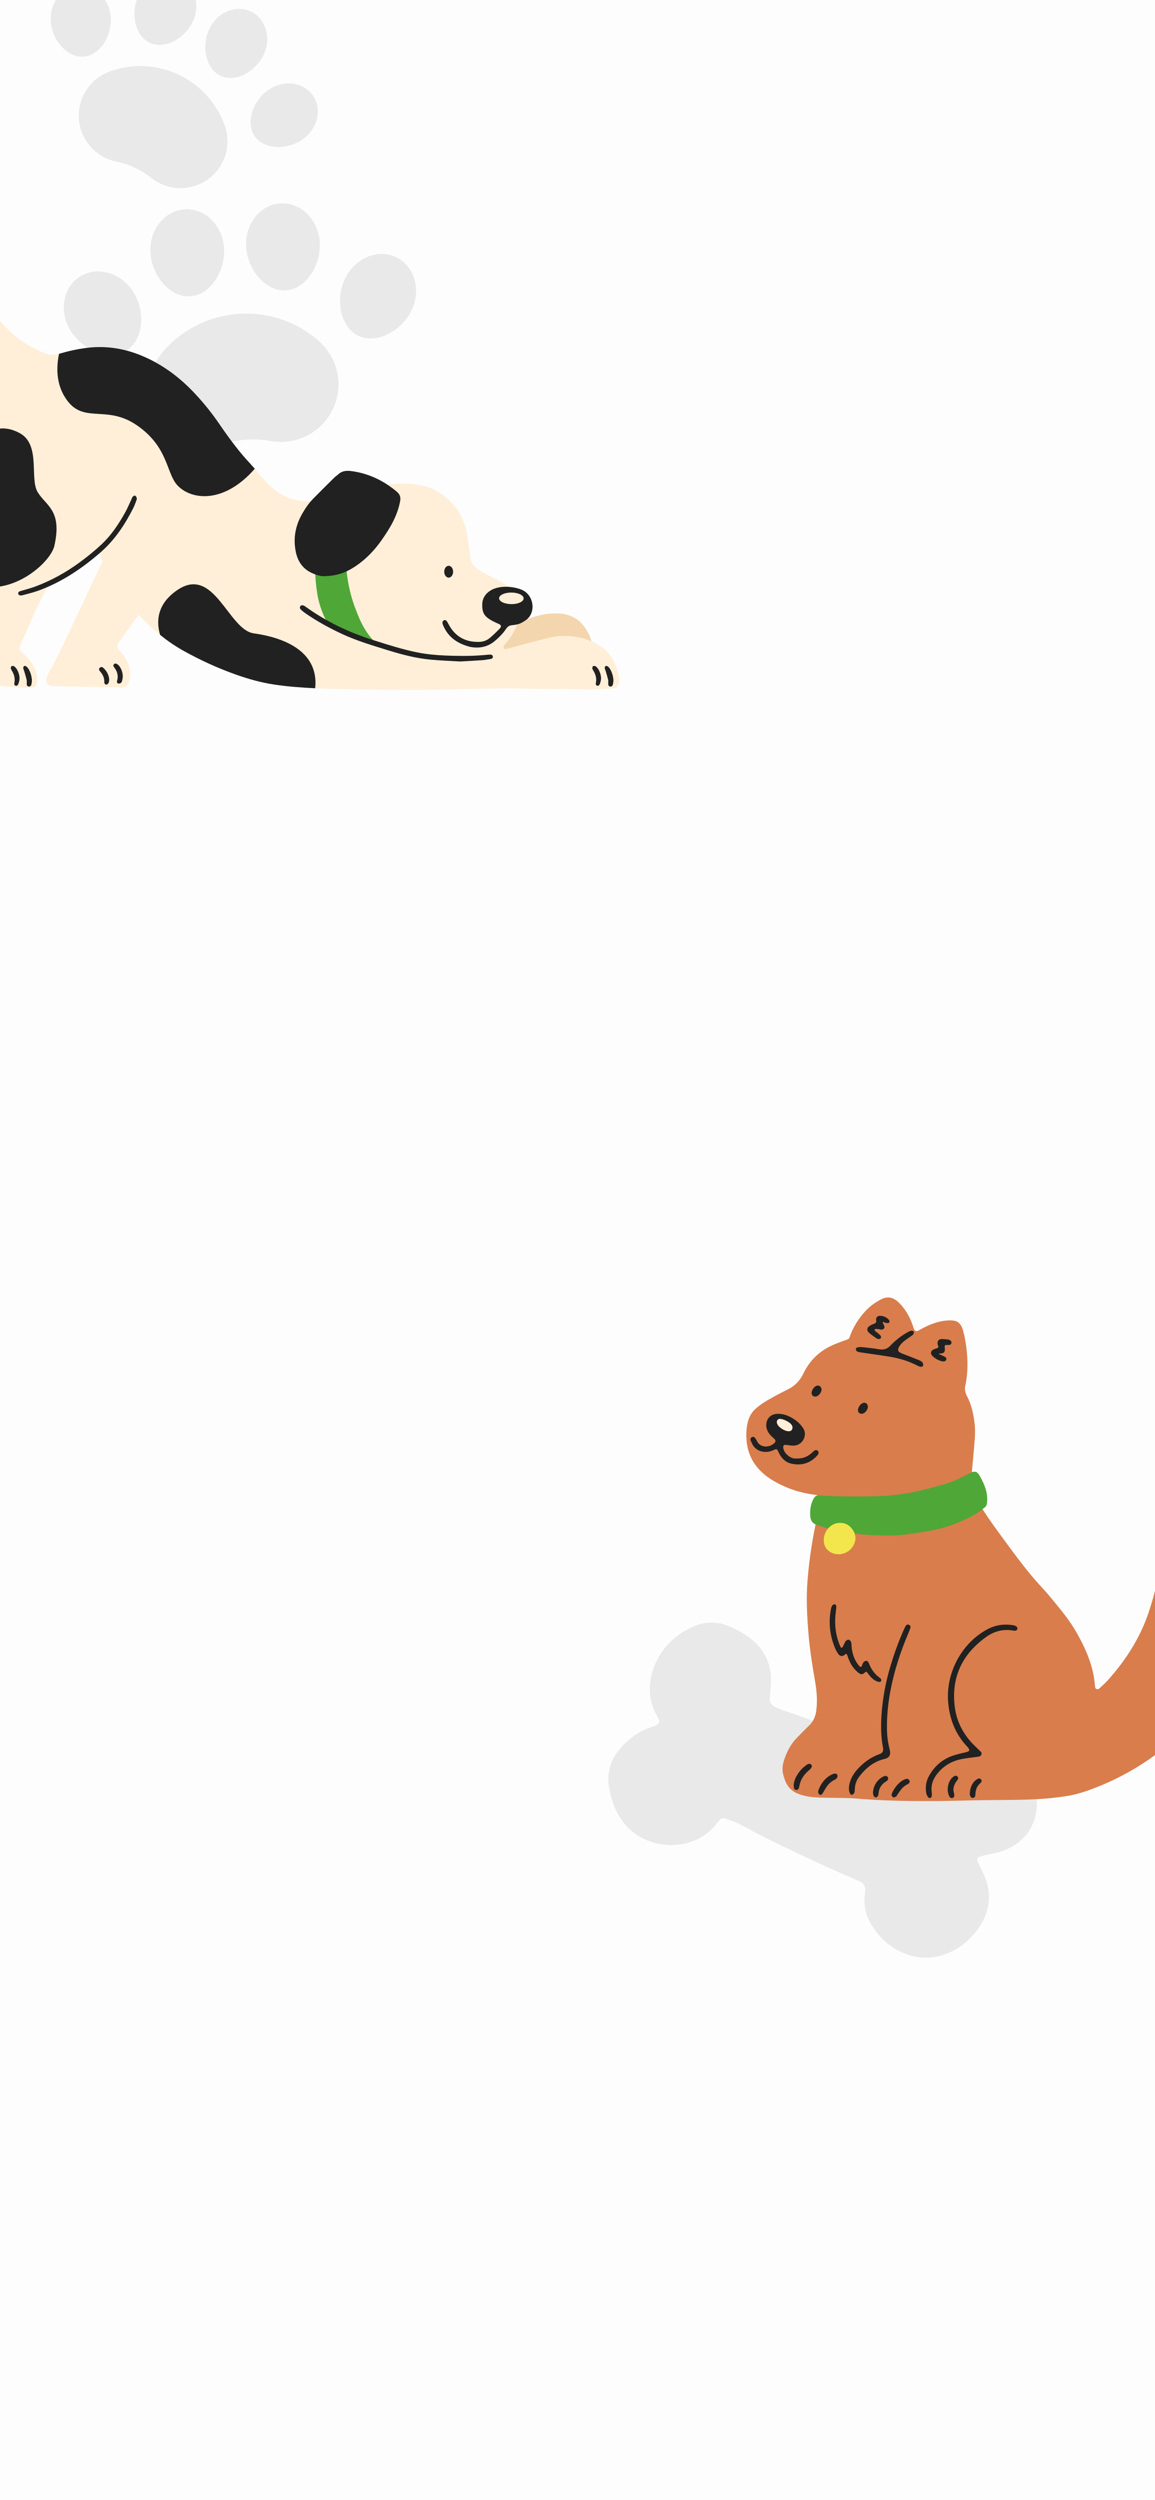 <svg width="390" height="844" viewBox="0 0 390 844" fill="none" xmlns="http://www.w3.org/2000/svg">
<rect x="0" y="0" width="390" height="844" fill="#808080" stroke="none"/>
<g clip-path="url(#clip0_580_2653)">
<rect width="390" height="844" fill="#FDFDFD"/>
<g clip-path="url(#clip1_580_2653)">
<path d="M246.624 549.182C252.159 551.69 256.016 554.491 258.428 559.016C259.658 561.315 260.247 563.783 260.308 566.319C260.362 568.417 260.159 570.558 259.961 572.669C259.787 574.504 260.095 575.391 261.753 576.231C263.044 576.875 264.406 577.392 265.768 577.832C276.583 581.379 286.927 586.049 297.116 591.031C299.902 592.39 302.724 593.724 305.504 595.113C308.073 596.382 309.224 596.235 311.359 594.256C312.423 593.282 313.457 592.223 314.642 591.429C323.336 585.725 332.322 585.189 341.516 590.162C343.756 591.366 345.434 593.208 346.663 595.428C349.056 599.732 350.233 604.357 350.104 609.286C349.887 616.955 345.27 622.838 337.686 625.115C336.111 625.599 334.451 625.88 332.851 626.25C332.396 626.347 331.929 626.427 331.497 626.56C329.76 627.075 329.594 627.525 330.39 629.099C331.143 630.572 331.897 632.045 332.513 633.584C334.935 639.56 334.239 645.234 330.633 650.568C328.043 654.389 324.7 657.361 320.461 659.19C313.922 662.015 307.612 661.225 301.63 657.507C298.59 655.616 296.274 652.979 294.377 649.957C292.317 646.653 291.485 643.124 292.091 639.255C292.226 638.41 292.211 637.456 291.909 636.696C291.662 636.055 290.988 635.44 290.346 635.142C286.282 633.313 282.14 631.641 278.099 629.77C271.333 626.631 264.597 623.419 257.89 620.135C255.104 618.777 252.437 617.13 249.657 615.741C248.138 614.99 246.5 614.449 244.891 613.915C243.883 613.576 243.177 614.076 242.544 614.917C239.773 618.702 236.117 621.207 231.54 622.3C223.464 624.23 212.214 621.47 207.54 610.08C206.58 607.757 205.889 605.253 205.552 602.772C204.828 597.114 206.954 592.408 211.019 588.534C213.668 586.002 216.666 583.991 220.236 582.949C220.386 582.901 220.535 582.852 220.685 582.804C222.925 581.874 223.067 581.388 221.838 579.245C219.27 574.72 218.83 569.835 220.123 564.933C222.175 557.595 226.962 552.43 233.776 549.239C238.356 547.103 243.051 547.466 246.624 549.182Z" fill="#E9E9E9"/>
</g>
<g clip-path="url(#clip2_580_2653)">
<path d="M369.761 569.559C369.863 570.206 370.656 570.471 371.155 570.03C372.183 569.088 373.138 568.25 373.989 567.309C380.127 560.471 385.031 552.883 387.938 544.074C389.451 539.471 390.699 534.824 391.433 530.03C392.152 525.338 392.431 520.618 392.299 515.868C392.255 514.015 392.916 513.441 394.795 513.706C397.806 514.133 400.478 515.383 402.857 517.221C407.379 520.706 409.655 525.412 409.978 531.074C410.139 533.853 409.904 536.603 409.214 539.309C409.185 539.412 409.17 539.515 409.156 539.618C409.082 540.221 409.684 540.691 410.242 540.471C410.609 540.324 410.932 540.074 411.285 539.883C412.357 539.309 413.208 539.603 413.487 540.794C413.766 541.956 413.986 543.147 413.986 544.338C413.972 548.162 413.032 551.794 411.549 555.294C409.464 560.191 406.513 564.53 403.033 568.53C402.768 568.838 402.475 569.103 402.255 569.441C402.108 569.662 401.99 569.985 402.034 570.235C402.064 570.368 402.445 570.471 402.695 570.515C402.989 570.559 403.297 570.544 403.591 570.544C404.207 570.53 404.677 570.794 404.765 571.397C404.883 572.309 405.015 573.265 404.868 574.147C404.398 577.074 402.974 579.603 401.271 581.985C398.833 585.383 395.794 588.147 392.49 590.677C386.279 595.441 379.613 599.441 372.404 602.471C368.483 604.118 364.489 605.647 360.246 606.309C357.75 606.691 355.239 607.015 352.713 607.206C346.267 607.677 339.807 607.633 333.346 607.691C326.46 607.75 319.559 608.044 312.672 608.03C304.978 608 297.284 607.838 289.62 607.191C285.949 606.883 282.234 606.956 278.548 606.883C275.949 606.838 273.351 606.75 270.825 606C270.223 605.824 269.621 605.603 269.048 605.353C266.229 604.118 265.084 601.677 264.423 598.883C264.012 597.088 264.32 595.353 264.922 593.677C265.847 591.088 267.11 588.662 269.063 586.677C270.399 585.324 271.706 583.941 273.086 582.633C274.569 581.235 275.333 579.559 275.612 577.574C276.052 574.294 275.817 571.059 275.259 567.824C274.305 562.338 273.424 556.838 272.969 551.28C272.499 545.427 272.191 539.559 272.66 533.691C273.306 525.603 274.555 517.618 276.522 509.735C276.757 508.809 276.963 507.853 277.007 506.897C277.08 505.309 276.61 504.794 275.068 504.603C270.106 503.985 265.466 502.412 261.163 499.897C254.864 496.191 251.649 490.75 252.03 483.397C252.177 480.559 252.794 477.78 254.967 475.735C256.171 474.603 257.566 473.647 258.99 472.809C261.369 471.412 263.821 470.133 266.288 468.897C268.637 467.721 270.223 465.868 271.339 463.559C273.527 459.03 276.977 455.853 281.573 453.912C283.071 453.28 284.613 452.721 286.154 452.177C286.551 452.03 286.727 451.838 286.859 451.456C287.975 448.191 289.766 445.324 292.057 442.765C293.599 441.044 295.463 439.691 297.534 438.633C299.971 437.368 301.924 438.088 303.804 440.03C306.035 442.324 307.46 445.088 308.429 448.118C308.502 448.338 308.546 448.574 308.649 448.78C308.913 449.309 309.427 449.485 309.985 449.235C310.293 449.103 310.558 448.897 310.851 448.75C313.95 447.074 317.165 445.765 320.777 445.735C322.833 445.721 324.36 446.206 325.197 449.206C325.667 450.897 326.005 452.647 326.239 454.397C326.827 458.912 326.915 463.427 325.916 467.927C325.652 469.088 325.975 470.265 326.518 471.309C328.046 474.265 328.736 477.412 329.103 480.691C329.47 484.044 328.985 487.353 328.736 490.662C328.559 493.015 328.222 495.368 328.148 497.735C328.09 499.588 328.324 501.456 328.501 503.309C328.559 503.838 328.853 504.383 329.117 504.868C331.922 510.206 335.505 515.015 339.043 519.853C342.376 524.397 345.709 528.941 349.395 533.206C351.128 535.191 352.963 537.074 354.637 539.118C357.72 542.868 360.892 546.574 363.329 550.809C366.06 555.544 368.336 560.456 369.32 565.868C369.54 567.074 369.614 568.309 369.79 569.53L369.761 569.559Z" fill="#D97D4C"/>
<path d="M298.4 518.338C291.91 518.324 285.508 517.603 279.224 515.912C278.034 515.588 276.904 515.118 275.729 514.75C274.334 514.309 273.717 513.279 273.6 511.927C273.438 510 273.659 508.132 274.496 506.368C275.186 504.912 275.67 504.721 277.241 504.838C279.194 505 281.162 505.103 283.129 505.132C287.153 505.177 291.191 505.221 295.228 505.132C301.351 505 307.371 504.162 313.289 502.574C315.286 502.029 317.283 501.529 319.265 500.941C321.893 500.162 324.345 498.971 326.753 497.677C326.988 497.544 327.223 497.412 327.458 497.294C329.073 496.515 329.91 496.632 330.806 498.206C332.392 501 333.654 503.927 333.287 507.294C333.214 507.941 333.038 508.471 332.538 508.853C331.423 509.691 330.336 510.603 329.132 511.294C323.773 514.338 318.017 516.206 311.923 517.132C308.429 517.662 304.949 518.279 301.41 518.353C300.412 518.368 299.413 518.353 298.415 518.353L298.4 518.338Z" fill="#4FA737"/>
<path d="M278.152 519.941C278.152 516.809 280.59 514.147 283.526 514.088C285.685 514.044 287.227 515.132 288.225 516.926C289.209 518.706 288.989 520.544 287.858 522.221C286.125 524.794 282.455 525.471 280.017 523.721C278.725 522.794 278.152 521.515 278.152 519.941Z" fill="#F2E64C"/>
<path d="M277.036 468.118C277.388 468.515 277.491 469.074 277.33 469.574C277.051 470.456 276.39 471.177 275.7 471.397C274.76 471.706 273.894 471 274.07 470.03C274.217 469.221 274.628 468.53 275.303 468.044C275.773 467.706 276.346 467.632 276.816 467.927C276.904 467.985 276.977 468.044 277.051 468.118H277.036Z" fill="#212121"/>
<path d="M292.688 473.927C293.041 474.324 293.143 474.883 292.982 475.383C292.703 476.265 292.042 476.985 291.352 477.206C290.412 477.515 289.546 476.809 289.722 475.838C289.869 475.03 290.28 474.338 290.956 473.853C291.425 473.515 291.998 473.441 292.468 473.735C292.556 473.794 292.629 473.853 292.703 473.927H292.688Z" fill="#212121"/>
<path d="M333.627 549.897C336.196 548.559 339.133 548.162 341.982 548.632C342.114 548.647 342.231 548.676 342.363 548.706C342.686 548.765 343.039 548.897 343.259 549.118C343.45 549.324 343.597 549.721 343.538 549.985C343.494 550.191 343.142 550.397 342.892 550.485C342.701 550.559 342.437 550.5 342.202 550.471C338.839 549.853 335.756 550.632 333.025 552.588C325.096 558.265 321.264 565.853 322.335 575.735C322.908 581.074 325.228 585.515 329.002 589.25C329.648 589.882 330.294 590.5 330.94 591.118C331.263 591.426 331.571 591.765 331.41 592.25C331.233 592.779 330.808 592.985 330.25 593.044C328.444 593.279 326.623 593.471 324.817 593.809C321.748 594.382 319.12 595.794 317.02 598.147C315.287 600.074 314.289 602.221 314.583 604.882C314.641 605.338 314.685 605.824 314.627 606.279C314.597 606.529 314.392 606.882 314.186 606.956C313.966 607.029 313.525 606.926 313.408 606.75C313.129 606.353 312.879 605.897 312.791 605.426C312.365 603.324 312.689 601.294 313.746 599.426C315.566 596.206 318.209 593.897 321.733 592.691C323.143 592.206 324.626 591.912 326.065 591.544C326.285 591.485 326.52 591.441 326.726 591.353C327.328 591.103 327.43 590.868 327.122 590.338C326.975 590.088 326.814 589.868 326.608 589.662C322.702 585.515 320.72 580.588 320.177 574.926C319.237 564.897 324.641 554.618 333.553 549.941L333.612 549.912L333.627 549.897Z" fill="#212121"/>
<path d="M269.269 492.368C271.236 492.412 272.881 491.647 274.305 490.309C274.525 490.103 274.745 489.897 274.98 489.721C275.348 489.456 275.729 489.456 276.082 489.75C276.478 490.074 276.493 490.5 276.273 490.926C276.199 491.074 276.082 491.206 275.979 491.324C273.63 493.956 270.678 494.853 267.316 494.132C265.172 493.676 263.733 492.162 262.852 490.162C262.397 489.132 262.25 489.029 261.237 489.515C258.888 490.632 256.186 490.25 254.644 488.441C254.116 487.838 253.793 487.029 253.469 486.279C253.279 485.824 253.455 485.338 253.969 485.118C254.453 484.912 254.806 485.206 255.055 485.574C255.261 485.868 255.466 486.191 255.613 486.515C256.465 488.338 258.741 488.794 260.517 487.838C260.84 487.662 261.134 487.456 261.413 487.221C261.986 486.735 261.986 486.235 261.442 485.706C260.958 485.25 260.429 484.824 260.004 484.324C259.049 483.176 258.535 481.868 258.8 480.353C259.078 478.691 260.371 477.485 262.045 477.324C264.35 477.088 266.361 477.926 268.226 479.162C269.401 479.941 270.385 480.926 271.177 482.103C272.822 484.574 270.884 487.971 268.065 488.015C267.242 488.029 266.405 487.926 265.598 487.794C264.702 487.647 264.364 487.941 264.482 488.838C264.717 490.471 266.567 492.206 268.256 492.368C268.579 492.397 268.916 492.368 269.254 492.368H269.269Z" fill="#212121"/>
<path d="M286.816 605.044C286.595 604.206 286.595 603.324 286.772 602.471C287.183 600.485 288.167 598.794 289.547 597.265C291.588 595 293.981 593.25 296.874 592.206C298.048 591.794 298.386 591.162 298.136 589.853C297.461 586.382 297.417 582.882 297.623 579.382C297.975 573.676 298.988 568.074 300.633 562.588C301.895 558.368 303.364 554.221 305.17 550.206C305.361 549.779 305.551 549.353 305.786 548.941C306.051 548.471 306.491 548.294 306.976 548.529C307.416 548.75 307.548 549.162 307.387 549.632C307.211 550.132 307.02 550.632 306.814 551.118C304.068 557.544 301.895 564.162 300.618 571.029C299.84 575.191 299.443 579.412 299.487 583.662C299.517 585.868 299.766 588.044 300.31 590.191C300.383 590.485 300.456 590.779 300.515 591.074C300.75 592.529 300.207 593.426 298.812 593.75C295.112 594.603 292.381 596.824 290.134 599.75C289.194 600.971 288.71 602.382 288.636 603.926C288.622 604.324 288.636 604.75 288.504 605.118C288.387 605.412 288.108 605.75 287.829 605.853C287.388 606 287.065 605.662 286.933 605.25C286.904 605.176 286.889 605.103 286.874 605.029L286.816 605.044Z" fill="#212121"/>
<path d="M290.311 562.588C290.517 562.809 290.884 562.735 290.986 562.441C291.119 562.03 291.236 561.691 291.412 561.397C291.588 561.088 291.941 560.794 292.278 560.691C292.748 560.544 293.086 560.897 293.292 561.309C293.365 561.456 293.453 561.603 293.512 561.765C294.202 563.544 295.274 565.044 296.801 566.206C297.212 566.515 297.755 566.824 297.52 567.485C297.388 567.882 296.772 567.882 295.979 567.544C294.877 567.059 294.055 566.25 293.35 565.294C293.159 565.029 292.939 564.765 292.748 564.53C292.646 564.412 292.499 564.338 292.337 564.368C292.323 564.368 292.308 564.368 292.293 564.382C291.221 565.427 290.737 565.456 289.577 564.471C287.962 563.088 286.934 561.324 286.273 559.309C286.214 559.118 286.097 558.794 285.979 558.53C285.891 558.324 285.627 558.265 285.465 558.412C285.407 558.471 285.348 558.515 285.289 558.574C284.599 559.28 283.615 559.191 283.057 558.382C282.617 557.735 282.22 557.015 281.927 556.294C280.209 552.118 279.724 547.809 280.547 543.353C280.635 542.868 280.782 542.353 281.046 541.956C281.207 541.721 281.663 541.544 281.956 541.588C282.147 541.618 282.411 542.088 282.397 542.353C282.338 543.412 282.162 544.471 282.074 545.53C281.795 549.088 282.279 552.515 283.733 555.794C283.777 555.882 283.821 555.971 283.865 556.059C284.012 556.309 284.379 556.294 284.511 556.03C284.731 555.588 284.937 555.206 285.128 554.824C285.275 554.53 285.377 554.177 285.612 553.956C285.862 553.735 286.273 553.471 286.537 553.53C286.86 553.603 287.242 553.941 287.36 554.265C287.536 554.721 287.506 555.25 287.55 555.75C287.727 558.103 288.402 560.265 289.9 562.132C290.017 562.28 290.149 562.427 290.296 562.588H290.311Z" fill="#212121"/>
<path d="M297.005 455.515C298.459 455.765 299.634 455.324 300.603 454.309C302.365 452.456 304.332 450.912 306.579 449.691C306.931 449.5 307.298 449.294 307.68 449.235C307.959 449.191 308.4 449.324 308.517 449.529C308.634 449.735 308.561 450.206 308.4 450.412C308.121 450.765 307.709 451.015 307.328 451.279C306.138 452.132 304.876 452.868 303.98 454.074C302.791 455.662 303.011 456.368 304.89 457.059C306.755 457.735 308.605 458.485 310.455 459.235C310.852 459.397 311.248 459.647 311.498 459.971C311.689 460.206 311.791 460.662 311.703 460.956C311.571 461.382 311.131 461.485 310.705 461.382C310.411 461.309 310.132 461.206 309.868 461.059C306.916 459.515 303.774 458.559 300.515 458.015C297.211 457.471 293.878 457.044 290.574 456.544C290.148 456.485 289.708 456.397 289.355 456.191C289.135 456.059 288.988 455.647 288.988 455.382C288.988 454.794 290.266 454.721 290.721 454.75C291.866 454.809 295.111 455.191 297.035 455.529L297.005 455.515Z" fill="#212121"/>
<path d="M295.42 446.75C295.773 446.603 295.949 446.235 295.876 445.868C295.67 444.941 296.14 444.221 297.08 444.206C298.225 444.191 299.223 444.618 300.031 445.441C300.325 445.75 300.53 446.191 300.192 446.5C300.002 446.691 299.532 446.647 299.194 446.603C298.915 446.559 298.651 446.427 298.284 446.25C298.166 446.206 298.049 446.309 298.093 446.427C298.166 446.662 298.21 446.838 298.284 446.985C298.489 447.471 298.886 447.927 298.474 448.471C298.049 449.029 297.491 448.868 296.918 448.735C296.507 448.647 296.066 448.632 295.641 448.632C295.318 448.632 295.2 449.074 295.45 449.279C295.846 449.588 296.199 449.853 296.536 450.147C296.845 450.397 297.168 450.647 297.373 450.985C297.711 451.544 297.344 452.088 296.698 452.029C296.404 452 296.096 451.912 295.861 451.735C295.024 451.147 294.143 450.574 293.394 449.882C292.631 449.177 292.689 448.235 293.541 447.662C294.099 447.279 294.73 447.044 295.435 446.75H295.42Z" fill="#212121"/>
<path d="M316.828 454.485C316.74 454.235 316.652 454.015 316.608 453.765C316.387 452.809 316.989 452.044 317.973 452.03C318.737 452.03 319.486 452.147 320.249 452.221C320.381 452.221 320.499 452.294 320.616 452.353C321.013 452.559 321.365 452.853 321.277 453.353C321.189 453.853 320.778 454.044 320.308 454.059C320.014 454.059 319.735 454.059 319.441 454.03C319.177 454.015 318.942 454.235 318.972 454.515C319.03 455.074 319.118 455.632 318.972 456.118C318.751 456.912 317.87 456.927 317.122 456.927C317.019 456.927 316.989 457.059 317.077 457.103C317.547 457.324 317.988 457.559 318.472 457.75C319.324 458.088 319.662 458.471 319.53 458.971C319.368 459.53 318.795 459.735 317.929 459.515C316.813 459.221 315.829 458.662 314.992 457.897C314.009 457.015 314.2 455.985 315.418 455.471C315.756 455.324 316.123 455.221 316.519 455.103C316.784 455.03 316.916 454.75 316.828 454.485Z" fill="#212121"/>
<path d="M267.977 602.706C268.123 600.618 269.195 598.956 270.502 597.412C271.016 596.809 271.677 596.338 272.293 595.838C272.514 595.662 272.807 595.515 273.101 595.456C273.835 595.324 274.364 595.985 274.026 596.647C273.835 597.015 273.512 597.338 273.189 597.603C271.442 599.059 270.223 600.824 269.885 603.118C269.856 603.28 269.812 603.441 269.753 603.603C269.592 604 269.327 604.309 268.872 604.265C268.373 604.221 268.109 603.897 268.05 603.412C268.021 603.177 268.021 602.941 268.006 602.691L267.977 602.706Z" fill="#212121"/>
<path d="M276.506 605.603C276.285 605.324 276.212 604.956 276.285 604.603C276.3 604.5 276.329 604.412 276.359 604.324C277.254 601.985 278.664 600.074 281.013 598.985C281.248 598.868 281.513 598.765 281.762 598.735C282.247 598.677 282.673 598.882 282.79 599.338C282.863 599.632 282.702 600.03 282.526 600.309C282.379 600.544 282.071 600.691 281.806 600.824C280.353 601.544 279.325 602.691 278.561 604.088C278.312 604.559 278.018 605 277.739 605.456C277.504 605.824 277.137 606.059 276.726 605.809C276.652 605.765 276.579 605.691 276.52 605.618L276.506 605.603Z" fill="#212121"/>
<path d="M294.789 604.912C294.995 602.824 296.022 601.015 298.034 599.838C298.21 599.735 298.401 599.662 298.577 599.603C299.077 599.441 299.532 599.529 299.796 600C300.075 600.485 299.84 600.897 299.444 601.206C299.311 601.309 299.179 601.397 299.033 601.485C297.594 602.412 296.801 603.706 296.654 605.412C296.58 606.279 296.228 606.75 295.729 606.75C295.186 606.75 294.833 606.176 294.789 605.309C294.789 605.235 294.789 605.176 294.789 604.897V604.912Z" fill="#212121"/>
<path d="M301.016 606.059C301.148 605.618 301.192 605.324 301.324 605.059C302.117 603.456 303.189 602.074 304.701 601.088C305.083 600.838 305.523 600.662 305.964 600.544C306.463 600.426 306.889 600.618 307.094 601.132C307.285 601.618 307.021 601.956 306.654 602.235C306.625 602.25 306.595 602.279 306.566 602.294C304.863 603 303.952 604.471 302.983 605.912C302.851 606.103 302.763 606.368 302.587 606.471C302.308 606.632 301.911 606.838 301.647 606.765C301.383 606.691 301.207 606.294 301.03 606.074L301.016 606.059Z" fill="#212121"/>
<path d="M320.425 606.176C319.999 605.147 319.896 604 320.117 602.897C320.293 602 320.616 601.235 321.13 600.544C321.379 600.206 321.717 599.926 322.069 599.676C322.481 599.382 322.95 599.353 323.332 599.765C323.743 600.206 323.508 600.603 323.215 601C322.877 601.456 322.539 601.912 322.319 602.426C321.952 603.294 321.79 604.206 322.084 605.147C322.128 605.279 322.158 605.412 322.172 605.529C322.319 606.353 322.172 606.824 321.658 606.956C320.998 607.147 320.645 606.676 320.44 606.191L320.425 606.176Z" fill="#212121"/>
<path d="M327.487 605.368C327.531 603.824 328.016 602.5 328.985 601.382C329.323 601 329.793 600.721 330.248 600.471C330.644 600.25 331.041 600.412 331.305 600.765C331.599 601.147 331.452 601.515 331.143 601.838C331.011 601.985 330.864 602.118 330.718 602.265C329.881 603.103 329.484 604.132 329.381 605.294C329.367 605.529 329.381 605.765 329.352 605.985C329.293 606.485 329.044 606.868 328.5 606.956C328.06 607.029 327.634 606.588 327.517 606.015C327.473 605.794 327.473 605.559 327.473 605.382L327.487 605.368Z" fill="#212121"/>
<path d="M266.215 480.044C265.422 479.544 263.117 478.338 262.471 479.441C261.957 480.324 262.632 481.515 264.159 482.441C265.687 483.368 267.008 483.397 267.404 482.647C268.109 481.294 266.729 480.368 266.2 480.044H266.215Z" fill="#FFEFD8"/>
</g>
<g clip-path="url(#clip3_580_2653)">
<path d="M27.55 44.447C29.512 49.84 34.096 53.522 39.341 54.572C43.605 55.424 47.629 57.306 51.032 60.027C55.212 63.374 60.966 64.526 66.371 62.565C74.15 59.738 78.36 51.451 76.268 43.608C76.144 43.154 76.015 42.694 75.85 42.245C70.134 26.522 52.758 18.417 37.036 24.134C36.586 24.298 36.148 24.486 35.72 24.686C28.365 28.131 24.718 36.673 27.55 44.447Z" fill="#E9E9E9"/>
<path d="M65.112 7.274C62.462 12.958 55.648 16.802 50.566 14.436C45.479 12.064 44.057 4.376 46.708 -1.308C49.358 -6.992 55.627 -9.676 60.715 -7.305C65.802 -4.933 67.768 1.596 65.118 7.28L65.112 7.274Z" fill="#E9E9E9"/>
<path d="M37.398 5.715C37.89 11.972 33.858 18.673 28.265 19.112C22.673 19.551 17.644 13.558 17.151 7.313C16.664 1.062 20.795 -4.367 26.387 -4.806C31.979 -5.245 36.911 -0.536 37.398 5.715Z" fill="#E9E9E9"/>
<path d="M90.457 30.476C85.351 34.114 82.802 41.515 86.054 46.078C89.311 50.646 97.133 50.654 102.239 47.015C107.345 43.377 108.849 36.722 105.597 32.159C102.34 27.59 95.563 26.838 90.457 30.476Z" fill="#E9E9E9"/>
<path d="M89.034 18.438C86.384 24.122 79.57 27.965 74.488 25.6C69.401 23.228 67.979 15.54 70.63 9.856C73.28 4.172 79.549 1.488 84.636 3.859C89.723 6.231 91.69 12.76 89.04 18.444L89.034 18.438Z" fill="#E9E9E9"/>
</g>
<g clip-path="url(#clip4_580_2653)">
<path d="M56.974 145.852C62.249 150.512 69.345 151.793 75.611 149.85C80.704 148.268 86.142 147.938 91.404 148.876C97.868 150.032 104.743 147.901 109.415 142.62C116.14 135.016 115.819 123.62 108.97 116.397C108.57 115.98 108.161 115.561 107.72 115.173C92.347 101.584 68.877 103.035 55.289 118.408C54.901 118.848 54.538 119.308 54.195 119.774C48.29 127.796 49.367 139.137 56.974 145.852Z" fill="#E9E9E9"/>
<path d="M75.657 83.79C76.132 91.467 71.044 99.601 64.183 100.03C57.312 100.456 51.275 93.006 50.799 85.33C50.323 77.653 55.504 71.087 62.375 70.661C69.246 70.234 75.19 76.116 75.666 83.793L75.657 83.79Z" fill="#E9E9E9"/>
<path d="M44.885 98.352C49.083 104.804 48.665 114.387 42.898 118.137C37.13 121.887 28.2 118.379 24.009 111.939C19.821 105.489 21.089 97.22 26.856 93.47C32.624 89.72 40.697 91.902 44.885 98.352Z" fill="#E9E9E9"/>
<path d="M116.56 93.934C113.192 100.846 114.782 110.313 120.96 113.323C127.147 116.336 135.578 111.76 138.947 104.847C142.315 97.935 140.036 89.884 133.858 86.874C127.671 83.861 119.929 87.022 116.56 93.934Z" fill="#E9E9E9"/>
<path d="M107.973 81.797C108.449 89.474 103.36 97.609 96.499 98.038C89.629 98.464 83.591 91.014 83.115 83.337C82.639 75.66 87.821 69.094 94.691 68.668C101.562 68.242 107.507 74.124 107.983 81.801L107.973 81.797Z" fill="#E9E9E9"/>
</g>
<g clip-path="url(#clip5_580_2653)">
<path d="M180.352 223.487C186.17 223.384 191.974 223.252 197.792 223.179C198.495 223.179 198.92 222.872 199.199 222.286C199.917 220.779 200.122 219.183 199.917 217.544C199.712 215.831 198.993 214.323 198.143 212.845C195.711 208.571 191.886 206.931 187.137 207.063C184.734 207.122 182.374 207.561 180.103 208.307C176.82 209.376 173.596 210.591 170.313 211.645C168.452 212.245 166.547 212.713 164.627 213.094C163.865 213.24 163.396 213.504 163.176 214.206C162.824 215.275 162.487 216.343 162.179 217.426C161.784 218.832 161.417 220.237 161.08 221.657C160.787 222.857 161.241 223.53 162.414 223.677C162.839 223.735 163.278 223.735 163.703 223.735C169.258 223.662 174.798 223.589 180.352 223.516V223.487Z" fill="#F4D6AE"/>
<path d="M40.76 232.123C42.02 232.137 42.973 231.611 43.427 230.425C43.72 229.664 43.969 228.829 43.955 228.024C43.882 224.775 42.68 221.95 40.364 219.637C39.397 218.671 39.309 218.012 40.115 216.885C43.984 211.469 47.853 206.053 51.722 200.637C52.528 199.51 52.543 199.232 51.59 198.236C47.487 193.889 43.383 189.556 39.265 185.224C37.829 183.701 37.433 183.76 36.51 185.648C34.517 189.732 32.538 193.816 30.604 197.929C25.958 207.81 21.517 217.778 16.329 227.395C16.051 227.907 15.875 228.493 15.699 229.064C15.421 230 15.758 230.937 16.608 231.347C17.062 231.567 17.634 231.596 18.147 231.611C24.39 231.757 39.47 232.094 40.76 232.108V232.123Z" fill="#FFEFD8"/>
<path d="M33.448 186.951C36.335 193.216 39.764 199.144 44.19 204.472C49.276 210.576 55.035 215.86 62.026 219.739C67.756 222.93 73.706 225.638 79.891 227.819C84.009 229.268 88.2 230.425 92.509 231.083C98.195 231.947 103.94 232.269 109.685 232.474C114.272 232.635 118.859 232.679 123.432 232.737C129.045 232.811 134.658 232.913 140.285 232.899C145.634 232.899 150.984 232.752 156.333 232.65C160.92 232.562 165.507 232.445 170.08 232.386C172.336 232.357 174.593 232.445 176.85 232.474C184.325 232.562 191.813 232.664 199.288 232.694C201.882 232.694 204.476 232.533 207.055 232.386C208.125 232.328 208.696 231.83 208.945 230.791C209.077 230.249 209.092 229.678 209.048 229.122C209.004 228.536 208.872 227.936 208.726 227.365C207.876 223.808 206.293 220.661 203.245 218.495C199.434 215.787 195.082 214.718 190.465 214.675C187.725 214.645 185.072 215.392 182.434 216.05C178.829 216.958 175.253 217.953 171.662 218.905C171.149 219.037 170.534 219.446 170.138 218.773C169.772 218.158 170.299 217.734 170.666 217.309C172.893 214.806 174.461 211.952 175.282 208.702C176.22 205.028 175.37 201.808 172.703 199.085C171.34 197.695 169.742 196.641 168.013 195.763C166.005 194.738 163.954 193.772 162.019 192.615C160.187 191.532 158.956 189.966 158.751 187.683C158.56 185.545 158.15 183.423 157.857 181.286C157.183 176.338 155.175 172.079 151.438 168.697C148.976 166.458 146.25 164.657 142.909 163.999C141.604 163.75 140.3 163.516 138.966 163.399C134.921 163.003 130.921 163.369 127.022 164.438C124.179 165.214 121.439 166.326 118.61 167.146C113.129 168.741 107.575 169.854 101.815 169.093C99.675 168.8 97.594 168.331 95.674 167.278C93.242 165.96 91.205 164.189 89.373 162.154C87.702 160.31 86.163 158.349 84.448 156.533C80.536 152.376 77.194 147.795 73.985 143.111C71.64 139.685 69.061 136.436 66.232 133.377C61.279 127.975 55.622 123.555 48.895 120.554C42.637 117.758 36.115 116.572 29.271 117.436C26.135 117.831 23.057 118.505 20.024 119.397C18.294 119.91 16.653 119.837 14.982 119.178C12.462 118.197 10.088 116.938 7.845 115.445C3.581 112.591 0.195 108.858 -2.736 104.73C-6.839 98.963 -10.181 92.801 -12.364 86.038C-12.467 85.701 -12.775 85.321 -13.083 85.189C-13.552 84.999 -14.006 85.277 -14.284 85.687C-14.577 86.126 -14.841 86.594 -15.032 87.092C-15.955 89.39 -16.453 91.791 -16.585 94.25C-16.834 98.612 -16.439 102.93 -15.838 107.248C-14.621 115.958 -11.456 123.964 -7.133 131.561C-6.209 133.172 -5.066 134.635 -4.026 136.187C-3.395 137.124 -3.146 138.061 -3.557 139.246C-6.722 148.263 -7.235 157.412 -4.524 166.633C-3.879 168.829 -3.044 170.952 -2.37 173.133C-2.062 174.128 -1.695 175.138 -1.915 176.236C-2.956 181.579 -4.026 186.907 -5.007 192.264C-6.18 198.719 -7.279 205.189 -8.408 211.659C-9.023 215.187 -9.609 218.715 -10.225 222.242C-10.576 224.233 -11.002 226.209 -11.339 228.2C-11.544 229.415 -11.075 230.147 -9.888 230.542C-9.639 230.63 -9.389 230.717 -9.126 230.747C-7.074 230.952 -5.037 231.142 -2.985 231.318C0.063 231.566 3.112 231.83 6.16 232.035C7.581 232.137 9.018 232.225 10.439 232.152C11.89 232.079 12.403 231.566 12.491 230.132C12.55 229.151 12.491 228.141 12.271 227.19C11.67 224.467 9.824 222.535 7.889 220.676C7.581 220.383 7.274 220.076 6.981 219.768C6.57 219.329 6.541 218.817 6.702 218.275C6.805 217.953 6.937 217.646 7.068 217.353C8.666 213.708 10.219 210.034 11.89 206.419C13.18 203.623 14.631 200.9 16.008 198.134C16.477 197.182 17.21 196.538 18.148 196.011C20.8 194.504 23.453 192.967 26.018 191.313C28.421 189.776 30.722 188.078 33.14 186.394C33.243 186.599 33.331 186.775 33.404 186.951H33.448Z" fill="#FFEFD8"/>
<path d="M116.941 178.841C116.941 177.773 116.326 177.378 115.285 177.714C115.095 177.773 114.919 177.861 114.743 177.948C112.398 179.134 110.068 180.334 107.738 181.52C107.181 181.798 106.888 182.223 106.873 182.852C106.844 183.672 106.8 184.506 106.697 185.326C106.155 190.273 106.331 195.206 107.078 200.11C107.576 203.418 108.617 206.551 110.141 209.537C110.757 210.722 111.607 211.659 112.794 212.274C115.901 213.869 119.066 215.333 122.481 216.138C123.155 216.299 126.848 217.47 126.54 216.724C126.409 216.387 123.052 213.811 120.253 206.068C117.542 199.363 116.663 192.367 116.736 186.014C116.824 183.072 116.912 180.949 116.927 178.827L116.941 178.841Z" fill="#4FA737"/>
<path d="M119.988 191.196C123.549 188.81 126.451 185.78 128.884 182.296C131.697 178.285 134.203 174.128 135.112 169.181C135.376 167.761 134.98 166.824 133.954 165.96C129.44 162.184 124.326 159.739 118.449 159.007C116.866 158.817 115.401 159.007 114.184 160.149C113.774 160.53 113.276 160.837 112.88 161.232C110.476 163.618 108.058 165.99 105.699 168.405C104.233 169.913 103.061 171.64 102.02 173.469C99.749 177.466 98.957 181.696 99.866 186.234C100.511 189.454 102.152 191.928 105.171 193.377C106.681 194.094 108.263 194.533 109.201 194.504C113.671 194.504 116.954 193.23 120.002 191.181L119.988 191.196Z" fill="#212121"/>
<path d="M21.665 133.64C27.601 143.872 35.456 136.158 46.213 143.565C56.97 150.971 56.076 159.812 59.959 163.896C64.854 169.02 75.875 169.927 86.031 158.232C85.533 157.661 85.02 157.09 84.507 156.534C80.594 152.376 77.253 147.795 74.043 143.111C71.698 139.686 69.119 136.436 66.29 133.377C61.337 127.975 55.68 123.555 48.953 120.554C42.696 117.758 36.174 116.573 29.33 117.436C26.194 117.831 23.116 118.505 20.082 119.398C20.038 119.398 19.98 119.427 19.936 119.442C19.027 123.774 18.954 128.985 21.665 133.669V133.64Z" fill="#212121"/>
<path d="M85.695 213.811C77.019 212.611 72.3 190.478 59.667 199.334C53.13 203.916 52.676 209.566 54.054 214.309C56.531 216.329 59.183 218.144 62.041 219.739C67.771 222.93 73.721 225.638 79.906 227.819C84.024 229.268 88.215 230.425 92.524 231.084C97.14 231.786 101.786 232.123 106.432 232.342C107.795 219.022 94.253 214.997 85.695 213.811Z" fill="#212121"/>
<path d="M18.381 184.155C21.049 172.211 15.524 170.761 12.725 166.151C9.911 161.54 13.882 150.064 6.599 146.185C1.469 143.447 -2.576 144.692 -5.565 147.063C-6.694 153.518 -6.386 160.047 -4.466 166.604C-3.821 168.8 -2.986 170.923 -2.312 173.104C-2.004 174.099 -1.638 175.109 -1.857 176.207C-2.898 181.55 -3.968 186.878 -4.95 192.235C-5.301 194.153 -5.639 196.07 -5.976 197.988C5.573 199.964 17.151 189.703 18.396 184.155H18.381Z" fill="#212121"/>
<path d="M158.619 218.349C154.853 217.353 151.775 215.48 149.987 211.879C149.796 211.498 149.606 211.103 149.474 210.693C149.328 210.196 149.342 209.683 149.884 209.405C150.295 209.186 150.72 209.405 151.072 210.02C151.526 210.796 151.922 211.601 152.449 212.333C154.735 215.494 157.93 216.783 161.755 216.695C163.133 216.665 164.393 216.212 165.434 215.333C166.591 214.353 167.691 213.284 168.746 212.186C169.42 211.484 169.229 210.942 168.292 210.576C167.793 210.386 166.635 209.815 166.166 209.566C163.602 208.161 162.737 206.931 162.84 203.887C162.928 201.34 164.686 199.73 166.328 198.968C169.816 197.373 174.227 198.266 176.132 199.071C180.382 200.871 181.13 206.961 177.48 209.405C175.883 210.474 175.238 210.81 172.893 211.059C172.014 211.147 171.428 211.498 170.944 212.216C169.86 213.826 168.526 215.187 167.031 216.431C164.54 218.495 161.697 218.964 158.604 218.349H158.619Z" fill="#212121"/>
<path d="M155.338 223.311C151.923 223.106 148.64 222.989 145.372 222.682C140.419 222.213 135.627 220.954 130.908 219.49C125.705 217.88 120.473 216.329 115.519 214.031C111.138 211.996 106.931 209.683 102.96 206.917C102.476 206.58 102.007 206.185 101.582 205.775C101.245 205.453 101.128 204.999 101.45 204.604C101.743 204.253 102.154 204.267 102.55 204.428C102.725 204.501 102.901 204.604 103.062 204.721C110.126 209.844 117.879 213.533 126.189 216.138C131.069 217.675 135.934 219.256 140.961 220.252C144.039 220.866 147.131 221.159 150.267 221.291C154.517 221.467 158.767 221.525 163.017 221.174C163.648 221.115 164.278 221.057 164.908 221.013C165.142 220.998 165.377 220.984 165.611 220.984C166.066 220.998 166.403 221.232 166.417 221.701C166.432 222.111 166.168 222.389 165.758 222.447C164.776 222.594 163.794 222.799 162.798 222.872C160.277 223.047 157.756 223.179 155.353 223.311H155.338Z" fill="#212121"/>
<path d="M7.244 201.018C6.658 201.018 6.233 200.944 6.16 200.388C6.086 199.847 6.497 199.656 6.936 199.525C8.563 199.042 10.204 198.632 11.787 198.046C17.239 196.041 22.28 193.245 26.956 189.805C29.549 187.902 32.041 185.882 34.386 183.672C37.639 180.598 40.057 176.924 42.226 173.06C43.062 171.567 43.721 169.956 44.454 168.405C44.571 168.171 44.615 167.863 44.791 167.702C45.011 167.497 45.407 167.234 45.597 167.307C45.861 167.424 46.095 167.79 46.169 168.097C46.242 168.39 46.125 168.756 46.008 169.063C45.7 169.898 45.392 170.747 44.982 171.552C42.153 177.158 38.724 182.325 33.917 186.497C27.586 192.001 20.698 196.612 12.755 199.466C11.143 200.052 9.442 200.432 7.786 200.901C7.567 200.959 7.332 200.988 7.215 201.018H7.244Z" fill="#212121"/>
<path d="M10.719 228.917C10.792 229.473 10.777 230.03 10.689 230.586C10.66 230.776 10.631 230.952 10.572 231.142C10.455 231.567 10.147 231.83 9.678 231.757C9.209 231.684 9.033 231.347 9.019 230.893C9.019 230.425 9.092 229.956 8.989 229.503C8.77 228.537 8.476 227.6 8.198 226.648C8.081 226.268 7.89 225.902 7.846 225.521C7.817 225.302 7.949 224.965 8.125 224.863C8.286 224.76 8.652 224.804 8.828 224.936C9.136 225.17 9.414 225.477 9.62 225.799C10.191 226.765 10.557 227.805 10.704 228.917H10.719Z" fill="#212121"/>
<path d="M6.511 228.098C6.643 228.698 6.628 229.313 6.482 229.913C6.394 230.264 6.306 230.601 6.174 230.937C6.028 231.318 5.676 231.625 5.236 231.464C4.782 231.303 4.782 230.908 4.87 230.469C5.119 229.151 4.84 227.907 4.196 226.751C4.005 226.4 3.756 226.063 3.668 225.697C3.609 225.463 3.697 225.068 3.859 224.921C4.034 224.775 4.43 224.775 4.665 224.877C4.943 225.009 5.192 225.272 5.397 225.521C5.94 226.195 6.321 227.117 6.526 228.098H6.511Z" fill="#212121"/>
<path d="M207.07 228.917C207.144 229.473 207.129 230.03 207.041 230.586C207.012 230.776 206.982 230.952 206.924 231.142C206.806 231.567 206.499 231.83 206.03 231.757C205.561 231.684 205.385 231.347 205.37 230.893C205.37 230.425 205.444 229.956 205.341 229.503C205.121 228.537 204.828 227.6 204.55 226.648C204.447 226.268 204.242 225.902 204.198 225.521C204.169 225.302 204.3 224.965 204.476 224.863C204.637 224.76 205.004 224.804 205.18 224.936C205.487 225.17 205.766 225.477 205.971 225.799C206.543 226.765 206.909 227.805 207.056 228.917H207.07Z" fill="#212121"/>
<path d="M202.863 228.098C202.995 228.698 202.98 229.313 202.833 229.913C202.745 230.264 202.658 230.601 202.526 230.937C202.379 231.318 202.027 231.625 201.588 231.464C201.133 231.303 201.133 230.908 201.221 230.469C201.47 229.151 201.192 227.907 200.547 226.751C200.357 226.4 200.108 226.063 200.02 225.697C199.961 225.463 200.049 225.068 200.21 224.921C200.386 224.775 200.782 224.775 201.016 224.877C201.295 225.009 201.544 225.272 201.749 225.521C202.291 226.195 202.672 227.117 202.877 228.098H202.863Z" fill="#212121"/>
<path d="M41.376 227.424C41.479 227.995 41.479 228.566 41.376 229.137C41.332 229.429 41.274 229.708 41.186 229.986C41.098 230.249 40.878 230.542 40.643 230.659C40.38 230.776 39.969 230.805 39.735 230.674C39.559 230.586 39.442 230.117 39.515 229.898C40.043 228.185 39.632 226.707 38.577 225.316C38.343 225.009 38.108 224.614 38.474 224.233C38.855 223.838 39.31 224.013 39.661 224.262C39.999 224.511 40.306 224.848 40.526 225.199C40.966 225.887 41.23 226.619 41.376 227.409V227.424Z" fill="#212121"/>
<path d="M36.849 229.151C36.908 229.605 36.849 230.073 36.673 230.498C36.629 230.6 36.571 230.703 36.497 230.791C36.336 230.981 35.955 231.171 35.765 231.113C35.516 231.025 35.193 230.659 35.208 230.425C35.325 228.932 34.739 227.731 33.786 226.648C33.464 226.282 33.259 225.843 33.698 225.419C34.123 225.009 34.592 225.17 34.944 225.506C35.999 226.516 36.673 227.702 36.864 229.151H36.849Z" fill="#212121"/>
<path d="M153 193C153 194.108 152.324 195 151.5 195C150.676 195 150 194.1 150 193C150 191.9 150.676 191 151.5 191C152.324 191 153 191.9 153 193Z" fill="#212121"/>
<path d="M176.809 202.013C176.809 203.096 174.947 203.96 172.661 203.945C170.375 203.93 168.528 203.052 168.528 201.969C168.528 200.886 170.39 200.022 172.676 200.037C174.962 200.037 176.809 200.93 176.809 202.013Z" fill="#FFEFD8"/>
</g>
</g>
<defs>
<clipPath id="clip0_580_2653">
<rect width="390" height="844" fill="white"/>
</clipPath>
<clipPath id="clip1_580_2653">
<rect width="140.358" height="124.211" fill="white" transform="translate(290.145 511) rotate(56.14)"/>
</clipPath>
<clipPath id="clip2_580_2653">
<rect width="162" height="170" fill="white" transform="translate(252 438)"/>
</clipPath>
<clipPath id="clip3_580_2653">
<rect width="91.843" height="71.344" fill="white" transform="translate(52.133 -31.754) rotate(46.828)"/>
</clipPath>
<clipPath id="clip4_580_2653">
<rect width="112.64" height="87.5" fill="white" transform="translate(38.801 49.349) rotate(18.283)"/>
</clipPath>
<clipPath id="clip5_580_2653">
<rect width="225.692" height="147.797" fill="white" transform="matrix(-1 0 0 1 209.094 85.101)"/>
</clipPath>
</defs>
</svg>
